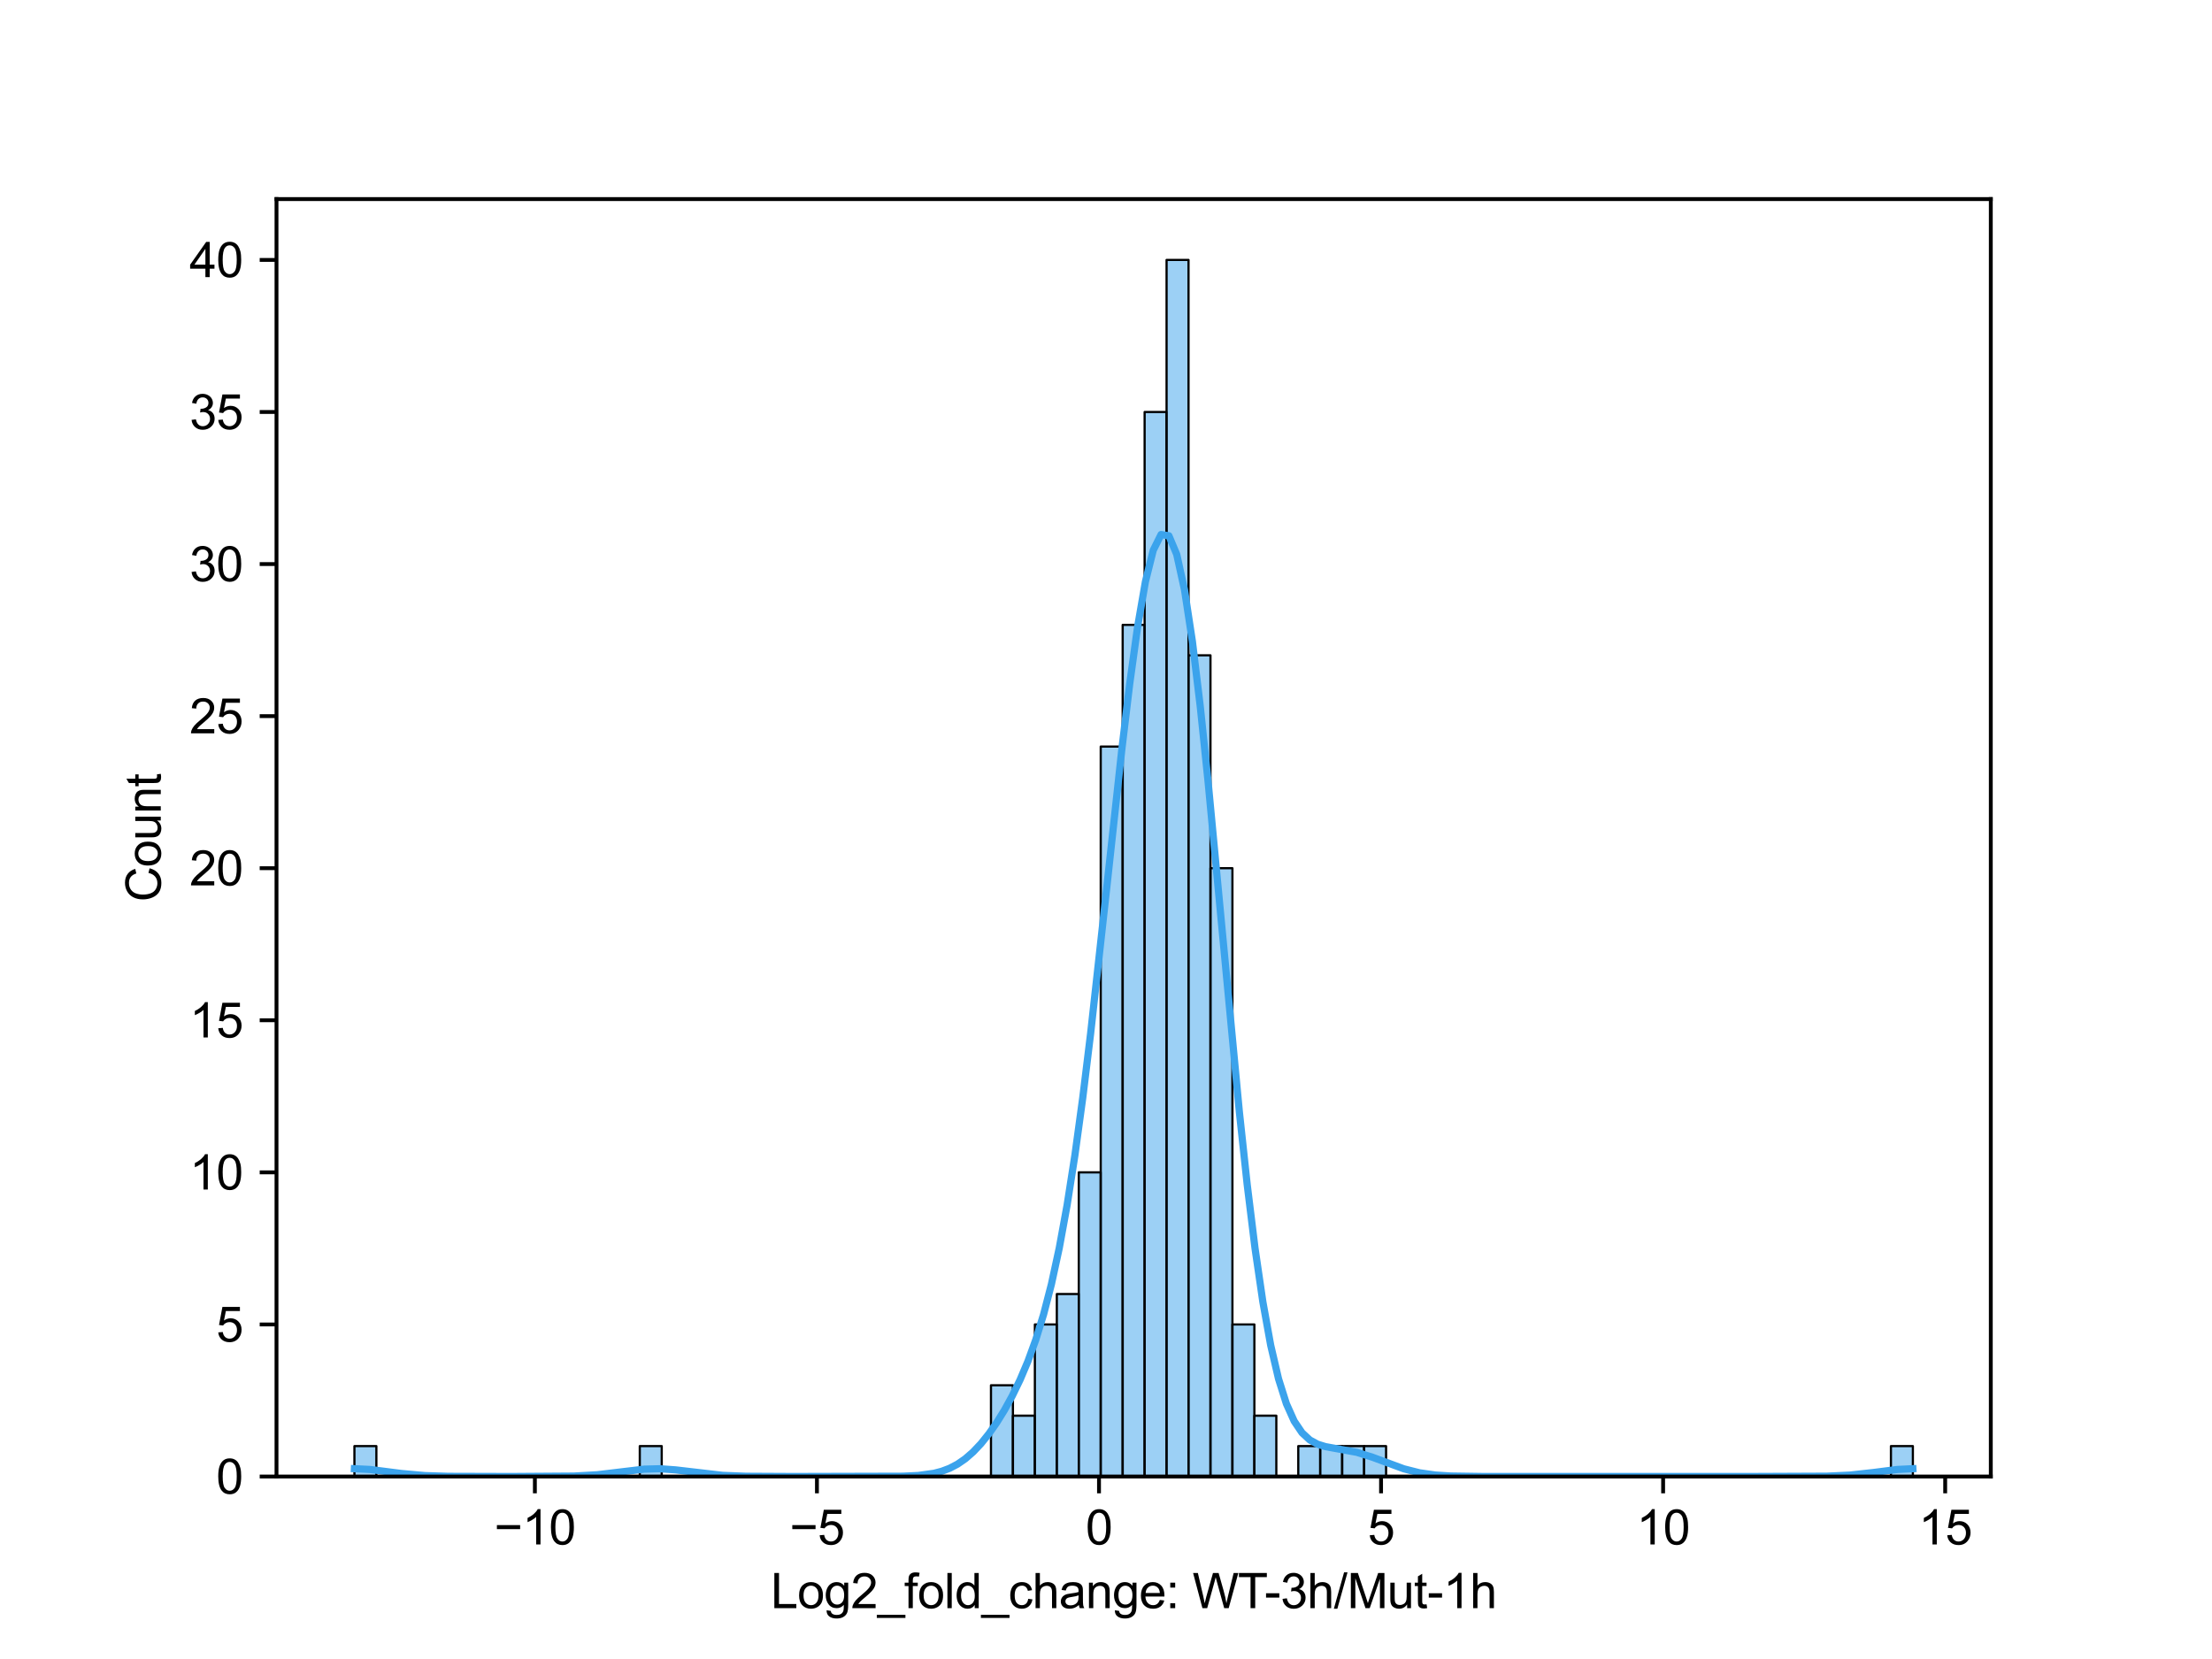 <?xml version="1.0" encoding="utf-8" standalone="no"?>
<!DOCTYPE svg PUBLIC "-//W3C//DTD SVG 1.1//EN"
  "http://www.w3.org/Graphics/SVG/1.1/DTD/svg11.dtd">
<svg xmlns:xlink="http://www.w3.org/1999/xlink" width="460.8pt" height="345.6pt" viewBox="0 0 460.8 345.6" xmlns="http://www.w3.org/2000/svg" version="1.1">
 <defs>
  <style type="text/css">*{stroke-linejoin: round; stroke-linecap: butt}</style>
 </defs>
 <g id="figure_1">
  <g id="patch_1">
   <path d="M 0 345.6 
L 460.8 345.6 
L 460.8 0 
L 0 0 
z
" style="fill: #ffffff"/>
  </g>
  <g id="axes_1">
   <g id="patch_2">
    <path d="M 57.6 307.584 
L 414.72 307.584 
L 414.72 41.472 
L 57.6 41.472 
z
" style="fill: #ffffff"/>
   </g>
   <g id="patch_3">
    <path d="M 73.833 307.584 
L 78.405 307.584 
L 78.405 301.248 
L 73.833 301.248 
z
" clip-path="url(#pbebcf53e59)" style="fill: #3ba3ec; fill-opacity: 0.5; stroke: #000000; stroke-width: 0.457; stroke-linejoin: miter"/>
   </g>
   <g id="patch_4">
    <path d="M 78.405 307.584 
L 82.978 307.584 
L 82.978 307.584 
L 78.405 307.584 
z
" clip-path="url(#pbebcf53e59)" style="fill: #3ba3ec; fill-opacity: 0.5; stroke: #000000; stroke-width: 0.457; stroke-linejoin: miter"/>
   </g>
   <g id="patch_5">
    <path d="M 82.978 307.584 
L 87.551 307.584 
L 87.551 307.584 
L 82.978 307.584 
z
" clip-path="url(#pbebcf53e59)" style="fill: #3ba3ec; fill-opacity: 0.5; stroke: #000000; stroke-width: 0.457; stroke-linejoin: miter"/>
   </g>
   <g id="patch_6">
    <path d="M 87.551 307.584 
L 92.123 307.584 
L 92.123 307.584 
L 87.551 307.584 
z
" clip-path="url(#pbebcf53e59)" style="fill: #3ba3ec; fill-opacity: 0.5; stroke: #000000; stroke-width: 0.457; stroke-linejoin: miter"/>
   </g>
   <g id="patch_7">
    <path d="M 92.123 307.584 
L 96.696 307.584 
L 96.696 307.584 
L 92.123 307.584 
z
" clip-path="url(#pbebcf53e59)" style="fill: #3ba3ec; fill-opacity: 0.5; stroke: #000000; stroke-width: 0.457; stroke-linejoin: miter"/>
   </g>
   <g id="patch_8">
    <path d="M 96.696 307.584 
L 101.268 307.584 
L 101.268 307.584 
L 96.696 307.584 
z
" clip-path="url(#pbebcf53e59)" style="fill: #3ba3ec; fill-opacity: 0.5; stroke: #000000; stroke-width: 0.457; stroke-linejoin: miter"/>
   </g>
   <g id="patch_9">
    <path d="M 101.268 307.584 
L 105.841 307.584 
L 105.841 307.584 
L 101.268 307.584 
z
" clip-path="url(#pbebcf53e59)" style="fill: #3ba3ec; fill-opacity: 0.5; stroke: #000000; stroke-width: 0.457; stroke-linejoin: miter"/>
   </g>
   <g id="patch_10">
    <path d="M 105.841 307.584 
L 110.414 307.584 
L 110.414 307.584 
L 105.841 307.584 
z
" clip-path="url(#pbebcf53e59)" style="fill: #3ba3ec; fill-opacity: 0.5; stroke: #000000; stroke-width: 0.457; stroke-linejoin: miter"/>
   </g>
   <g id="patch_11">
    <path d="M 110.414 307.584 
L 114.986 307.584 
L 114.986 307.584 
L 110.414 307.584 
z
" clip-path="url(#pbebcf53e59)" style="fill: #3ba3ec; fill-opacity: 0.5; stroke: #000000; stroke-width: 0.457; stroke-linejoin: miter"/>
   </g>
   <g id="patch_12">
    <path d="M 114.986 307.584 
L 119.559 307.584 
L 119.559 307.584 
L 114.986 307.584 
z
" clip-path="url(#pbebcf53e59)" style="fill: #3ba3ec; fill-opacity: 0.5; stroke: #000000; stroke-width: 0.457; stroke-linejoin: miter"/>
   </g>
   <g id="patch_13">
    <path d="M 119.559 307.584 
L 124.131 307.584 
L 124.131 307.584 
L 119.559 307.584 
z
" clip-path="url(#pbebcf53e59)" style="fill: #3ba3ec; fill-opacity: 0.5; stroke: #000000; stroke-width: 0.457; stroke-linejoin: miter"/>
   </g>
   <g id="patch_14">
    <path d="M 124.131 307.584 
L 128.704 307.584 
L 128.704 307.584 
L 124.131 307.584 
z
" clip-path="url(#pbebcf53e59)" style="fill: #3ba3ec; fill-opacity: 0.5; stroke: #000000; stroke-width: 0.457; stroke-linejoin: miter"/>
   </g>
   <g id="patch_15">
    <path d="M 128.704 307.584 
L 133.277 307.584 
L 133.277 307.584 
L 128.704 307.584 
z
" clip-path="url(#pbebcf53e59)" style="fill: #3ba3ec; fill-opacity: 0.5; stroke: #000000; stroke-width: 0.457; stroke-linejoin: miter"/>
   </g>
   <g id="patch_16">
    <path d="M 133.277 307.584 
L 137.849 307.584 
L 137.849 301.248 
L 133.277 301.248 
z
" clip-path="url(#pbebcf53e59)" style="fill: #3ba3ec; fill-opacity: 0.5; stroke: #000000; stroke-width: 0.457; stroke-linejoin: miter"/>
   </g>
   <g id="patch_17">
    <path d="M 137.849 307.584 
L 142.422 307.584 
L 142.422 307.584 
L 137.849 307.584 
z
" clip-path="url(#pbebcf53e59)" style="fill: #3ba3ec; fill-opacity: 0.5; stroke: #000000; stroke-width: 0.457; stroke-linejoin: miter"/>
   </g>
   <g id="patch_18">
    <path d="M 142.422 307.584 
L 146.994 307.584 
L 146.994 307.584 
L 142.422 307.584 
z
" clip-path="url(#pbebcf53e59)" style="fill: #3ba3ec; fill-opacity: 0.5; stroke: #000000; stroke-width: 0.457; stroke-linejoin: miter"/>
   </g>
   <g id="patch_19">
    <path d="M 146.994 307.584 
L 151.567 307.584 
L 151.567 307.584 
L 146.994 307.584 
z
" clip-path="url(#pbebcf53e59)" style="fill: #3ba3ec; fill-opacity: 0.5; stroke: #000000; stroke-width: 0.457; stroke-linejoin: miter"/>
   </g>
   <g id="patch_20">
    <path d="M 151.567 307.584 
L 156.14 307.584 
L 156.14 307.584 
L 151.567 307.584 
z
" clip-path="url(#pbebcf53e59)" style="fill: #3ba3ec; fill-opacity: 0.5; stroke: #000000; stroke-width: 0.457; stroke-linejoin: miter"/>
   </g>
   <g id="patch_21">
    <path d="M 156.14 307.584 
L 160.712 307.584 
L 160.712 307.584 
L 156.14 307.584 
z
" clip-path="url(#pbebcf53e59)" style="fill: #3ba3ec; fill-opacity: 0.5; stroke: #000000; stroke-width: 0.457; stroke-linejoin: miter"/>
   </g>
   <g id="patch_22">
    <path d="M 160.712 307.584 
L 165.285 307.584 
L 165.285 307.584 
L 160.712 307.584 
z
" clip-path="url(#pbebcf53e59)" style="fill: #3ba3ec; fill-opacity: 0.5; stroke: #000000; stroke-width: 0.457; stroke-linejoin: miter"/>
   </g>
   <g id="patch_23">
    <path d="M 165.285 307.584 
L 169.857 307.584 
L 169.857 307.584 
L 165.285 307.584 
z
" clip-path="url(#pbebcf53e59)" style="fill: #3ba3ec; fill-opacity: 0.5; stroke: #000000; stroke-width: 0.457; stroke-linejoin: miter"/>
   </g>
   <g id="patch_24">
    <path d="M 169.857 307.584 
L 174.43 307.584 
L 174.43 307.584 
L 169.857 307.584 
z
" clip-path="url(#pbebcf53e59)" style="fill: #3ba3ec; fill-opacity: 0.5; stroke: #000000; stroke-width: 0.457; stroke-linejoin: miter"/>
   </g>
   <g id="patch_25">
    <path d="M 174.43 307.584 
L 179.003 307.584 
L 179.003 307.584 
L 174.43 307.584 
z
" clip-path="url(#pbebcf53e59)" style="fill: #3ba3ec; fill-opacity: 0.5; stroke: #000000; stroke-width: 0.457; stroke-linejoin: miter"/>
   </g>
   <g id="patch_26">
    <path d="M 179.003 307.584 
L 183.575 307.584 
L 183.575 307.584 
L 179.003 307.584 
z
" clip-path="url(#pbebcf53e59)" style="fill: #3ba3ec; fill-opacity: 0.5; stroke: #000000; stroke-width: 0.457; stroke-linejoin: miter"/>
   </g>
   <g id="patch_27">
    <path d="M 183.575 307.584 
L 188.148 307.584 
L 188.148 307.584 
L 183.575 307.584 
z
" clip-path="url(#pbebcf53e59)" style="fill: #3ba3ec; fill-opacity: 0.5; stroke: #000000; stroke-width: 0.457; stroke-linejoin: miter"/>
   </g>
   <g id="patch_28">
    <path d="M 188.148 307.584 
L 192.72 307.584 
L 192.72 307.584 
L 188.148 307.584 
z
" clip-path="url(#pbebcf53e59)" style="fill: #3ba3ec; fill-opacity: 0.5; stroke: #000000; stroke-width: 0.457; stroke-linejoin: miter"/>
   </g>
   <g id="patch_29">
    <path d="M 192.72 307.584 
L 197.293 307.584 
L 197.293 307.584 
L 192.72 307.584 
z
" clip-path="url(#pbebcf53e59)" style="fill: #3ba3ec; fill-opacity: 0.5; stroke: #000000; stroke-width: 0.457; stroke-linejoin: miter"/>
   </g>
   <g id="patch_30">
    <path d="M 197.293 307.584 
L 201.866 307.584 
L 201.866 307.584 
L 197.293 307.584 
z
" clip-path="url(#pbebcf53e59)" style="fill: #3ba3ec; fill-opacity: 0.5; stroke: #000000; stroke-width: 0.457; stroke-linejoin: miter"/>
   </g>
   <g id="patch_31">
    <path d="M 201.866 307.584 
L 206.438 307.584 
L 206.438 307.584 
L 201.866 307.584 
z
" clip-path="url(#pbebcf53e59)" style="fill: #3ba3ec; fill-opacity: 0.5; stroke: #000000; stroke-width: 0.457; stroke-linejoin: miter"/>
   </g>
   <g id="patch_32">
    <path d="M 206.438 307.584 
L 211.011 307.584 
L 211.011 288.576 
L 206.438 288.576 
z
" clip-path="url(#pbebcf53e59)" style="fill: #3ba3ec; fill-opacity: 0.5; stroke: #000000; stroke-width: 0.457; stroke-linejoin: miter"/>
   </g>
   <g id="patch_33">
    <path d="M 211.011 307.584 
L 215.583 307.584 
L 215.583 294.912 
L 211.011 294.912 
z
" clip-path="url(#pbebcf53e59)" style="fill: #3ba3ec; fill-opacity: 0.5; stroke: #000000; stroke-width: 0.457; stroke-linejoin: miter"/>
   </g>
   <g id="patch_34">
    <path d="M 215.583 307.584 
L 220.156 307.584 
L 220.156 275.904 
L 215.583 275.904 
z
" clip-path="url(#pbebcf53e59)" style="fill: #3ba3ec; fill-opacity: 0.5; stroke: #000000; stroke-width: 0.457; stroke-linejoin: miter"/>
   </g>
   <g id="patch_35">
    <path d="M 220.156 307.584 
L 224.729 307.584 
L 224.729 269.568 
L 220.156 269.568 
z
" clip-path="url(#pbebcf53e59)" style="fill: #3ba3ec; fill-opacity: 0.5; stroke: #000000; stroke-width: 0.457; stroke-linejoin: miter"/>
   </g>
   <g id="patch_36">
    <path d="M 224.729 307.584 
L 229.301 307.584 
L 229.301 244.224 
L 224.729 244.224 
z
" clip-path="url(#pbebcf53e59)" style="fill: #3ba3ec; fill-opacity: 0.5; stroke: #000000; stroke-width: 0.457; stroke-linejoin: miter"/>
   </g>
   <g id="patch_37">
    <path d="M 229.301 307.584 
L 233.874 307.584 
L 233.874 155.52 
L 229.301 155.52 
z
" clip-path="url(#pbebcf53e59)" style="fill: #3ba3ec; fill-opacity: 0.5; stroke: #000000; stroke-width: 0.457; stroke-linejoin: miter"/>
   </g>
   <g id="patch_38">
    <path d="M 233.874 307.584 
L 238.446 307.584 
L 238.446 130.176 
L 233.874 130.176 
z
" clip-path="url(#pbebcf53e59)" style="fill: #3ba3ec; fill-opacity: 0.5; stroke: #000000; stroke-width: 0.457; stroke-linejoin: miter"/>
   </g>
   <g id="patch_39">
    <path d="M 238.446 307.584 
L 243.019 307.584 
L 243.019 85.824 
L 238.446 85.824 
z
" clip-path="url(#pbebcf53e59)" style="fill: #3ba3ec; fill-opacity: 0.5; stroke: #000000; stroke-width: 0.457; stroke-linejoin: miter"/>
   </g>
   <g id="patch_40">
    <path d="M 243.019 307.584 
L 247.591 307.584 
L 247.591 54.144 
L 243.019 54.144 
z
" clip-path="url(#pbebcf53e59)" style="fill: #3ba3ec; fill-opacity: 0.5; stroke: #000000; stroke-width: 0.457; stroke-linejoin: miter"/>
   </g>
   <g id="patch_41">
    <path d="M 247.591 307.584 
L 252.164 307.584 
L 252.164 136.512 
L 247.591 136.512 
z
" clip-path="url(#pbebcf53e59)" style="fill: #3ba3ec; fill-opacity: 0.5; stroke: #000000; stroke-width: 0.457; stroke-linejoin: miter"/>
   </g>
   <g id="patch_42">
    <path d="M 252.164 307.584 
L 256.737 307.584 
L 256.737 180.864 
L 252.164 180.864 
z
" clip-path="url(#pbebcf53e59)" style="fill: #3ba3ec; fill-opacity: 0.5; stroke: #000000; stroke-width: 0.457; stroke-linejoin: miter"/>
   </g>
   <g id="patch_43">
    <path d="M 256.737 307.584 
L 261.309 307.584 
L 261.309 275.904 
L 256.737 275.904 
z
" clip-path="url(#pbebcf53e59)" style="fill: #3ba3ec; fill-opacity: 0.5; stroke: #000000; stroke-width: 0.457; stroke-linejoin: miter"/>
   </g>
   <g id="patch_44">
    <path d="M 261.309 307.584 
L 265.882 307.584 
L 265.882 294.912 
L 261.309 294.912 
z
" clip-path="url(#pbebcf53e59)" style="fill: #3ba3ec; fill-opacity: 0.5; stroke: #000000; stroke-width: 0.457; stroke-linejoin: miter"/>
   </g>
   <g id="patch_45">
    <path d="M 265.882 307.584 
L 270.454 307.584 
L 270.454 307.584 
L 265.882 307.584 
z
" clip-path="url(#pbebcf53e59)" style="fill: #3ba3ec; fill-opacity: 0.5; stroke: #000000; stroke-width: 0.457; stroke-linejoin: miter"/>
   </g>
   <g id="patch_46">
    <path d="M 270.454 307.584 
L 275.027 307.584 
L 275.027 301.248 
L 270.454 301.248 
z
" clip-path="url(#pbebcf53e59)" style="fill: #3ba3ec; fill-opacity: 0.5; stroke: #000000; stroke-width: 0.457; stroke-linejoin: miter"/>
   </g>
   <g id="patch_47">
    <path d="M 275.027 307.584 
L 279.6 307.584 
L 279.6 301.248 
L 275.027 301.248 
z
" clip-path="url(#pbebcf53e59)" style="fill: #3ba3ec; fill-opacity: 0.5; stroke: #000000; stroke-width: 0.457; stroke-linejoin: miter"/>
   </g>
   <g id="patch_48">
    <path d="M 279.6 307.584 
L 284.172 307.584 
L 284.172 301.248 
L 279.6 301.248 
z
" clip-path="url(#pbebcf53e59)" style="fill: #3ba3ec; fill-opacity: 0.5; stroke: #000000; stroke-width: 0.457; stroke-linejoin: miter"/>
   </g>
   <g id="patch_49">
    <path d="M 284.172 307.584 
L 288.745 307.584 
L 288.745 301.248 
L 284.172 301.248 
z
" clip-path="url(#pbebcf53e59)" style="fill: #3ba3ec; fill-opacity: 0.5; stroke: #000000; stroke-width: 0.457; stroke-linejoin: miter"/>
   </g>
   <g id="patch_50">
    <path d="M 288.745 307.584 
L 293.317 307.584 
L 293.317 307.584 
L 288.745 307.584 
z
" clip-path="url(#pbebcf53e59)" style="fill: #3ba3ec; fill-opacity: 0.5; stroke: #000000; stroke-width: 0.457; stroke-linejoin: miter"/>
   </g>
   <g id="patch_51">
    <path d="M 293.317 307.584 
L 297.89 307.584 
L 297.89 307.584 
L 293.317 307.584 
z
" clip-path="url(#pbebcf53e59)" style="fill: #3ba3ec; fill-opacity: 0.5; stroke: #000000; stroke-width: 0.457; stroke-linejoin: miter"/>
   </g>
   <g id="patch_52">
    <path d="M 297.89 307.584 
L 302.463 307.584 
L 302.463 307.584 
L 297.89 307.584 
z
" clip-path="url(#pbebcf53e59)" style="fill: #3ba3ec; fill-opacity: 0.5; stroke: #000000; stroke-width: 0.457; stroke-linejoin: miter"/>
   </g>
   <g id="patch_53">
    <path d="M 302.463 307.584 
L 307.035 307.584 
L 307.035 307.584 
L 302.463 307.584 
z
" clip-path="url(#pbebcf53e59)" style="fill: #3ba3ec; fill-opacity: 0.5; stroke: #000000; stroke-width: 0.457; stroke-linejoin: miter"/>
   </g>
   <g id="patch_54">
    <path d="M 307.035 307.584 
L 311.608 307.584 
L 311.608 307.584 
L 307.035 307.584 
z
" clip-path="url(#pbebcf53e59)" style="fill: #3ba3ec; fill-opacity: 0.5; stroke: #000000; stroke-width: 0.457; stroke-linejoin: miter"/>
   </g>
   <g id="patch_55">
    <path d="M 311.608 307.584 
L 316.18 307.584 
L 316.18 307.584 
L 311.608 307.584 
z
" clip-path="url(#pbebcf53e59)" style="fill: #3ba3ec; fill-opacity: 0.5; stroke: #000000; stroke-width: 0.457; stroke-linejoin: miter"/>
   </g>
   <g id="patch_56">
    <path d="M 316.18 307.584 
L 320.753 307.584 
L 320.753 307.584 
L 316.18 307.584 
z
" clip-path="url(#pbebcf53e59)" style="fill: #3ba3ec; fill-opacity: 0.5; stroke: #000000; stroke-width: 0.457; stroke-linejoin: miter"/>
   </g>
   <g id="patch_57">
    <path d="M 320.753 307.584 
L 325.326 307.584 
L 325.326 307.584 
L 320.753 307.584 
z
" clip-path="url(#pbebcf53e59)" style="fill: #3ba3ec; fill-opacity: 0.5; stroke: #000000; stroke-width: 0.457; stroke-linejoin: miter"/>
   </g>
   <g id="patch_58">
    <path d="M 325.326 307.584 
L 329.898 307.584 
L 329.898 307.584 
L 325.326 307.584 
z
" clip-path="url(#pbebcf53e59)" style="fill: #3ba3ec; fill-opacity: 0.5; stroke: #000000; stroke-width: 0.457; stroke-linejoin: miter"/>
   </g>
   <g id="patch_59">
    <path d="M 329.898 307.584 
L 334.471 307.584 
L 334.471 307.584 
L 329.898 307.584 
z
" clip-path="url(#pbebcf53e59)" style="fill: #3ba3ec; fill-opacity: 0.5; stroke: #000000; stroke-width: 0.457; stroke-linejoin: miter"/>
   </g>
   <g id="patch_60">
    <path d="M 334.471 307.584 
L 339.043 307.584 
L 339.043 307.584 
L 334.471 307.584 
z
" clip-path="url(#pbebcf53e59)" style="fill: #3ba3ec; fill-opacity: 0.5; stroke: #000000; stroke-width: 0.457; stroke-linejoin: miter"/>
   </g>
   <g id="patch_61">
    <path d="M 339.043 307.584 
L 343.616 307.584 
L 343.616 307.584 
L 339.043 307.584 
z
" clip-path="url(#pbebcf53e59)" style="fill: #3ba3ec; fill-opacity: 0.5; stroke: #000000; stroke-width: 0.457; stroke-linejoin: miter"/>
   </g>
   <g id="patch_62">
    <path d="M 343.616 307.584 
L 348.189 307.584 
L 348.189 307.584 
L 343.616 307.584 
z
" clip-path="url(#pbebcf53e59)" style="fill: #3ba3ec; fill-opacity: 0.5; stroke: #000000; stroke-width: 0.457; stroke-linejoin: miter"/>
   </g>
   <g id="patch_63">
    <path d="M 348.189 307.584 
L 352.761 307.584 
L 352.761 307.584 
L 348.189 307.584 
z
" clip-path="url(#pbebcf53e59)" style="fill: #3ba3ec; fill-opacity: 0.5; stroke: #000000; stroke-width: 0.457; stroke-linejoin: miter"/>
   </g>
   <g id="patch_64">
    <path d="M 352.761 307.584 
L 357.334 307.584 
L 357.334 307.584 
L 352.761 307.584 
z
" clip-path="url(#pbebcf53e59)" style="fill: #3ba3ec; fill-opacity: 0.5; stroke: #000000; stroke-width: 0.457; stroke-linejoin: miter"/>
   </g>
   <g id="patch_65">
    <path d="M 357.334 307.584 
L 361.906 307.584 
L 361.906 307.584 
L 357.334 307.584 
z
" clip-path="url(#pbebcf53e59)" style="fill: #3ba3ec; fill-opacity: 0.5; stroke: #000000; stroke-width: 0.457; stroke-linejoin: miter"/>
   </g>
   <g id="patch_66">
    <path d="M 361.906 307.584 
L 366.479 307.584 
L 366.479 307.584 
L 361.906 307.584 
z
" clip-path="url(#pbebcf53e59)" style="fill: #3ba3ec; fill-opacity: 0.5; stroke: #000000; stroke-width: 0.457; stroke-linejoin: miter"/>
   </g>
   <g id="patch_67">
    <path d="M 366.479 307.584 
L 371.052 307.584 
L 371.052 307.584 
L 366.479 307.584 
z
" clip-path="url(#pbebcf53e59)" style="fill: #3ba3ec; fill-opacity: 0.5; stroke: #000000; stroke-width: 0.457; stroke-linejoin: miter"/>
   </g>
   <g id="patch_68">
    <path d="M 371.052 307.584 
L 375.624 307.584 
L 375.624 307.584 
L 371.052 307.584 
z
" clip-path="url(#pbebcf53e59)" style="fill: #3ba3ec; fill-opacity: 0.5; stroke: #000000; stroke-width: 0.457; stroke-linejoin: miter"/>
   </g>
   <g id="patch_69">
    <path d="M 375.624 307.584 
L 380.197 307.584 
L 380.197 307.584 
L 375.624 307.584 
z
" clip-path="url(#pbebcf53e59)" style="fill: #3ba3ec; fill-opacity: 0.5; stroke: #000000; stroke-width: 0.457; stroke-linejoin: miter"/>
   </g>
   <g id="patch_70">
    <path d="M 380.197 307.584 
L 384.769 307.584 
L 384.769 307.584 
L 380.197 307.584 
z
" clip-path="url(#pbebcf53e59)" style="fill: #3ba3ec; fill-opacity: 0.5; stroke: #000000; stroke-width: 0.457; stroke-linejoin: miter"/>
   </g>
   <g id="patch_71">
    <path d="M 384.769 307.584 
L 389.342 307.584 
L 389.342 307.584 
L 384.769 307.584 
z
" clip-path="url(#pbebcf53e59)" style="fill: #3ba3ec; fill-opacity: 0.5; stroke: #000000; stroke-width: 0.457; stroke-linejoin: miter"/>
   </g>
   <g id="patch_72">
    <path d="M 389.342 307.584 
L 393.915 307.584 
L 393.915 307.584 
L 389.342 307.584 
z
" clip-path="url(#pbebcf53e59)" style="fill: #3ba3ec; fill-opacity: 0.5; stroke: #000000; stroke-width: 0.457; stroke-linejoin: miter"/>
   </g>
   <g id="patch_73">
    <path d="M 393.915 307.584 
L 398.487 307.584 
L 398.487 301.248 
L 393.915 301.248 
z
" clip-path="url(#pbebcf53e59)" style="fill: #3ba3ec; fill-opacity: 0.5; stroke: #000000; stroke-width: 0.457; stroke-linejoin: miter"/>
   </g>
   <g id="matplotlib.axis_1">
    <g id="xtick_1">
     <g id="line2d_1">
      <defs>
       <path id="m6eebdc7505" d="M 0 0 
L 0 3.5 
" style="stroke: #000000; stroke-width: 0.8"/>
      </defs>
      <g>
       <use xlink:href="#m6eebdc7505" x="111.425" y="307.584" style="stroke: #000000; stroke-width: 0.8"/>
      </g>
     </g>
     <g id="text_1">
      <!-- −10 -->
      <g transform="translate(102.943 321.742) scale(0.1 -0.1)">
       <defs>
        <path id="ArialMT-2212" d="M 3381 1997 
L 356 1997 
L 356 2522 
L 3381 2522 
L 3381 1997 
z
" transform="scale(0.016)"/>
        <path id="ArialMT-31" d="M 2384 0 
L 1822 0 
L 1822 3584 
Q 1619 3391 1289 3197 
Q 959 3003 697 2906 
L 697 3450 
Q 1169 3672 1522 3987 
Q 1875 4303 2022 4600 
L 2384 4600 
L 2384 0 
z
" transform="scale(0.016)"/>
        <path id="ArialMT-30" d="M 266 2259 
Q 266 3072 433 3567 
Q 600 4063 929 4331 
Q 1259 4600 1759 4600 
Q 2128 4600 2406 4451 
Q 2684 4303 2865 4023 
Q 3047 3744 3150 3342 
Q 3253 2941 3253 2259 
Q 3253 1453 3087 958 
Q 2922 463 2592 192 
Q 2263 -78 1759 -78 
Q 1097 -78 719 397 
Q 266 969 266 2259 
z
M 844 2259 
Q 844 1131 1108 757 
Q 1372 384 1759 384 
Q 2147 384 2411 759 
Q 2675 1134 2675 2259 
Q 2675 3391 2411 3762 
Q 2147 4134 1753 4134 
Q 1366 4134 1134 3806 
Q 844 3388 844 2259 
z
" transform="scale(0.016)"/>
       </defs>
       <use xlink:href="#ArialMT-2212"/>
       <use xlink:href="#ArialMT-31" x="58.398"/>
       <use xlink:href="#ArialMT-30" x="114.014"/>
      </g>
     </g>
    </g>
    <g id="xtick_2">
     <g id="line2d_2">
      <g>
       <use xlink:href="#m6eebdc7505" x="170.183" y="307.584" style="stroke: #000000; stroke-width: 0.8"/>
      </g>
     </g>
     <g id="text_2">
      <!-- −5 -->
      <g transform="translate(164.482 321.742) scale(0.1 -0.1)">
       <defs>
        <path id="ArialMT-35" d="M 266 1200 
L 856 1250 
Q 922 819 1161 601 
Q 1400 384 1738 384 
Q 2144 384 2425 690 
Q 2706 997 2706 1503 
Q 2706 1984 2436 2262 
Q 2166 2541 1728 2541 
Q 1456 2541 1237 2417 
Q 1019 2294 894 2097 
L 366 2166 
L 809 4519 
L 3088 4519 
L 3088 3981 
L 1259 3981 
L 1013 2750 
Q 1425 3038 1878 3038 
Q 2478 3038 2890 2622 
Q 3303 2206 3303 1553 
Q 3303 931 2941 478 
Q 2500 -78 1738 -78 
Q 1113 -78 717 272 
Q 322 622 266 1200 
z
" transform="scale(0.016)"/>
       </defs>
       <use xlink:href="#ArialMT-2212"/>
       <use xlink:href="#ArialMT-35" x="58.398"/>
      </g>
     </g>
    </g>
    <g id="xtick_3">
     <g id="line2d_3">
      <g>
       <use xlink:href="#m6eebdc7505" x="228.942" y="307.584" style="stroke: #000000; stroke-width: 0.8"/>
      </g>
     </g>
     <g id="text_3">
      <!-- 0 -->
      <g transform="translate(226.161 321.742) scale(0.1 -0.1)">
       <use xlink:href="#ArialMT-30"/>
      </g>
     </g>
    </g>
    <g id="xtick_4">
     <g id="line2d_4">
      <g>
       <use xlink:href="#m6eebdc7505" x="287.7" y="307.584" style="stroke: #000000; stroke-width: 0.8"/>
      </g>
     </g>
     <g id="text_4">
      <!-- 5 -->
      <g transform="translate(284.919 321.742) scale(0.1 -0.1)">
       <use xlink:href="#ArialMT-35"/>
      </g>
     </g>
    </g>
    <g id="xtick_5">
     <g id="line2d_5">
      <g>
       <use xlink:href="#m6eebdc7505" x="346.458" y="307.584" style="stroke: #000000; stroke-width: 0.8"/>
      </g>
     </g>
     <g id="text_5">
      <!-- 10 -->
      <g transform="translate(340.897 321.742) scale(0.1 -0.1)">
       <use xlink:href="#ArialMT-31"/>
       <use xlink:href="#ArialMT-30" x="55.615"/>
      </g>
     </g>
    </g>
    <g id="xtick_6">
     <g id="line2d_6">
      <g>
       <use xlink:href="#m6eebdc7505" x="405.217" y="307.584" style="stroke: #000000; stroke-width: 0.8"/>
      </g>
     </g>
     <g id="text_6">
      <!-- 15 -->
      <g transform="translate(399.656 321.742) scale(0.1 -0.1)">
       <use xlink:href="#ArialMT-31"/>
       <use xlink:href="#ArialMT-35" x="55.615"/>
      </g>
     </g>
    </g>
    <g id="text_7">
     <!-- Log2_fold_change: WT-3h/Mut-1h -->
     <g transform="translate(160.562 335.009) scale(0.1 -0.1)">
      <defs>
       <path id="ArialMT-4c" d="M 469 0 
L 469 4581 
L 1075 4581 
L 1075 541 
L 3331 541 
L 3331 0 
L 469 0 
z
" transform="scale(0.016)"/>
       <path id="ArialMT-6f" d="M 213 1659 
Q 213 2581 725 3025 
Q 1153 3394 1769 3394 
Q 2453 3394 2887 2945 
Q 3322 2497 3322 1706 
Q 3322 1066 3130 698 
Q 2938 331 2570 128 
Q 2203 -75 1769 -75 
Q 1072 -75 642 372 
Q 213 819 213 1659 
z
M 791 1659 
Q 791 1022 1069 705 
Q 1347 388 1769 388 
Q 2188 388 2466 706 
Q 2744 1025 2744 1678 
Q 2744 2294 2464 2611 
Q 2184 2928 1769 2928 
Q 1347 2928 1069 2612 
Q 791 2297 791 1659 
z
" transform="scale(0.016)"/>
       <path id="ArialMT-67" d="M 319 -275 
L 866 -356 
Q 900 -609 1056 -725 
Q 1266 -881 1628 -881 
Q 2019 -881 2231 -725 
Q 2444 -569 2519 -288 
Q 2563 -116 2559 434 
Q 2191 0 1641 0 
Q 956 0 581 494 
Q 206 988 206 1678 
Q 206 2153 378 2554 
Q 550 2956 876 3175 
Q 1203 3394 1644 3394 
Q 2231 3394 2613 2919 
L 2613 3319 
L 3131 3319 
L 3131 450 
Q 3131 -325 2973 -648 
Q 2816 -972 2473 -1159 
Q 2131 -1347 1631 -1347 
Q 1038 -1347 672 -1080 
Q 306 -813 319 -275 
z
M 784 1719 
Q 784 1066 1043 766 
Q 1303 466 1694 466 
Q 2081 466 2343 764 
Q 2606 1063 2606 1700 
Q 2606 2309 2336 2618 
Q 2066 2928 1684 2928 
Q 1309 2928 1046 2623 
Q 784 2319 784 1719 
z
" transform="scale(0.016)"/>
       <path id="ArialMT-32" d="M 3222 541 
L 3222 0 
L 194 0 
Q 188 203 259 391 
Q 375 700 629 1000 
Q 884 1300 1366 1694 
Q 2113 2306 2375 2664 
Q 2638 3022 2638 3341 
Q 2638 3675 2398 3904 
Q 2159 4134 1775 4134 
Q 1369 4134 1125 3890 
Q 881 3647 878 3216 
L 300 3275 
Q 359 3922 746 4261 
Q 1134 4600 1788 4600 
Q 2447 4600 2831 4234 
Q 3216 3869 3216 3328 
Q 3216 3053 3103 2787 
Q 2991 2522 2730 2228 
Q 2469 1934 1863 1422 
Q 1356 997 1212 845 
Q 1069 694 975 541 
L 3222 541 
z
" transform="scale(0.016)"/>
       <path id="ArialMT-5f" d="M -97 -1272 
L -97 -866 
L 3631 -866 
L 3631 -1272 
L -97 -1272 
z
" transform="scale(0.016)"/>
       <path id="ArialMT-66" d="M 556 0 
L 556 2881 
L 59 2881 
L 59 3319 
L 556 3319 
L 556 3672 
Q 556 4006 616 4169 
Q 697 4388 901 4523 
Q 1106 4659 1475 4659 
Q 1713 4659 2000 4603 
L 1916 4113 
Q 1741 4144 1584 4144 
Q 1328 4144 1222 4034 
Q 1116 3925 1116 3625 
L 1116 3319 
L 1763 3319 
L 1763 2881 
L 1116 2881 
L 1116 0 
L 556 0 
z
" transform="scale(0.016)"/>
       <path id="ArialMT-6c" d="M 409 0 
L 409 4581 
L 972 4581 
L 972 0 
L 409 0 
z
" transform="scale(0.016)"/>
       <path id="ArialMT-64" d="M 2575 0 
L 2575 419 
Q 2259 -75 1647 -75 
Q 1250 -75 917 144 
Q 584 363 401 755 
Q 219 1147 219 1656 
Q 219 2153 384 2558 
Q 550 2963 881 3178 
Q 1213 3394 1622 3394 
Q 1922 3394 2156 3267 
Q 2391 3141 2538 2938 
L 2538 4581 
L 3097 4581 
L 3097 0 
L 2575 0 
z
M 797 1656 
Q 797 1019 1065 703 
Q 1334 388 1700 388 
Q 2069 388 2326 689 
Q 2584 991 2584 1609 
Q 2584 2291 2321 2609 
Q 2059 2928 1675 2928 
Q 1300 2928 1048 2622 
Q 797 2316 797 1656 
z
" transform="scale(0.016)"/>
       <path id="ArialMT-63" d="M 2588 1216 
L 3141 1144 
Q 3050 572 2676 248 
Q 2303 -75 1759 -75 
Q 1078 -75 664 370 
Q 250 816 250 1647 
Q 250 2184 428 2587 
Q 606 2991 970 3192 
Q 1334 3394 1763 3394 
Q 2303 3394 2647 3120 
Q 2991 2847 3088 2344 
L 2541 2259 
Q 2463 2594 2264 2762 
Q 2066 2931 1784 2931 
Q 1359 2931 1093 2626 
Q 828 2322 828 1663 
Q 828 994 1084 691 
Q 1341 388 1753 388 
Q 2084 388 2306 591 
Q 2528 794 2588 1216 
z
" transform="scale(0.016)"/>
       <path id="ArialMT-68" d="M 422 0 
L 422 4581 
L 984 4581 
L 984 2938 
Q 1378 3394 1978 3394 
Q 2347 3394 2619 3248 
Q 2891 3103 3008 2847 
Q 3125 2591 3125 2103 
L 3125 0 
L 2563 0 
L 2563 2103 
Q 2563 2525 2380 2717 
Q 2197 2909 1863 2909 
Q 1613 2909 1392 2779 
Q 1172 2650 1078 2428 
Q 984 2206 984 1816 
L 984 0 
L 422 0 
z
" transform="scale(0.016)"/>
       <path id="ArialMT-61" d="M 2588 409 
Q 2275 144 1986 34 
Q 1697 -75 1366 -75 
Q 819 -75 525 192 
Q 231 459 231 875 
Q 231 1119 342 1320 
Q 453 1522 633 1644 
Q 813 1766 1038 1828 
Q 1203 1872 1538 1913 
Q 2219 1994 2541 2106 
Q 2544 2222 2544 2253 
Q 2544 2597 2384 2738 
Q 2169 2928 1744 2928 
Q 1347 2928 1158 2789 
Q 969 2650 878 2297 
L 328 2372 
Q 403 2725 575 2942 
Q 747 3159 1072 3276 
Q 1397 3394 1825 3394 
Q 2250 3394 2515 3294 
Q 2781 3194 2906 3042 
Q 3031 2891 3081 2659 
Q 3109 2516 3109 2141 
L 3109 1391 
Q 3109 606 3145 398 
Q 3181 191 3288 0 
L 2700 0 
Q 2613 175 2588 409 
z
M 2541 1666 
Q 2234 1541 1622 1453 
Q 1275 1403 1131 1340 
Q 988 1278 909 1158 
Q 831 1038 831 891 
Q 831 666 1001 516 
Q 1172 366 1500 366 
Q 1825 366 2078 508 
Q 2331 650 2450 897 
Q 2541 1088 2541 1459 
L 2541 1666 
z
" transform="scale(0.016)"/>
       <path id="ArialMT-6e" d="M 422 0 
L 422 3319 
L 928 3319 
L 928 2847 
Q 1294 3394 1984 3394 
Q 2284 3394 2536 3286 
Q 2788 3178 2913 3003 
Q 3038 2828 3088 2588 
Q 3119 2431 3119 2041 
L 3119 0 
L 2556 0 
L 2556 2019 
Q 2556 2363 2490 2533 
Q 2425 2703 2258 2804 
Q 2091 2906 1866 2906 
Q 1506 2906 1245 2678 
Q 984 2450 984 1813 
L 984 0 
L 422 0 
z
" transform="scale(0.016)"/>
       <path id="ArialMT-65" d="M 2694 1069 
L 3275 997 
Q 3138 488 2766 206 
Q 2394 -75 1816 -75 
Q 1088 -75 661 373 
Q 234 822 234 1631 
Q 234 2469 665 2931 
Q 1097 3394 1784 3394 
Q 2450 3394 2872 2941 
Q 3294 2488 3294 1666 
Q 3294 1616 3291 1516 
L 816 1516 
Q 847 969 1125 678 
Q 1403 388 1819 388 
Q 2128 388 2347 550 
Q 2566 713 2694 1069 
z
M 847 1978 
L 2700 1978 
Q 2663 2397 2488 2606 
Q 2219 2931 1791 2931 
Q 1403 2931 1139 2672 
Q 875 2413 847 1978 
z
" transform="scale(0.016)"/>
       <path id="ArialMT-3a" d="M 578 2678 
L 578 3319 
L 1219 3319 
L 1219 2678 
L 578 2678 
z
M 578 0 
L 578 641 
L 1219 641 
L 1219 0 
L 578 0 
z
" transform="scale(0.016)"/>
       <path id="ArialMT-20" transform="scale(0.016)"/>
       <path id="ArialMT-57" d="M 1294 0 
L 78 4581 
L 700 4581 
L 1397 1578 
Q 1509 1106 1591 641 
Q 1766 1375 1797 1488 
L 2669 4581 
L 3400 4581 
L 4056 2263 
Q 4303 1400 4413 641 
Q 4500 1075 4641 1638 
L 5359 4581 
L 5969 4581 
L 4713 0 
L 4128 0 
L 3163 3491 
Q 3041 3928 3019 4028 
Q 2947 3713 2884 3491 
L 1913 0 
L 1294 0 
z
" transform="scale(0.016)"/>
       <path id="ArialMT-54" d="M 1659 0 
L 1659 4041 
L 150 4041 
L 150 4581 
L 3781 4581 
L 3781 4041 
L 2266 4041 
L 2266 0 
L 1659 0 
z
" transform="scale(0.016)"/>
       <path id="ArialMT-2d" d="M 203 1375 
L 203 1941 
L 1931 1941 
L 1931 1375 
L 203 1375 
z
" transform="scale(0.016)"/>
       <path id="ArialMT-33" d="M 269 1209 
L 831 1284 
Q 928 806 1161 595 
Q 1394 384 1728 384 
Q 2125 384 2398 659 
Q 2672 934 2672 1341 
Q 2672 1728 2419 1979 
Q 2166 2231 1775 2231 
Q 1616 2231 1378 2169 
L 1441 2663 
Q 1497 2656 1531 2656 
Q 1891 2656 2178 2843 
Q 2466 3031 2466 3422 
Q 2466 3731 2256 3934 
Q 2047 4138 1716 4138 
Q 1388 4138 1169 3931 
Q 950 3725 888 3313 
L 325 3413 
Q 428 3978 793 4289 
Q 1159 4600 1703 4600 
Q 2078 4600 2393 4439 
Q 2709 4278 2876 4000 
Q 3044 3722 3044 3409 
Q 3044 3113 2884 2869 
Q 2725 2625 2413 2481 
Q 2819 2388 3044 2092 
Q 3269 1797 3269 1353 
Q 3269 753 2831 336 
Q 2394 -81 1725 -81 
Q 1122 -81 723 278 
Q 325 638 269 1209 
z
" transform="scale(0.016)"/>
       <path id="ArialMT-2f" d="M 0 -78 
L 1328 4659 
L 1778 4659 
L 453 -78 
L 0 -78 
z
" transform="scale(0.016)"/>
       <path id="ArialMT-4d" d="M 475 0 
L 475 4581 
L 1388 4581 
L 2472 1338 
Q 2622 884 2691 659 
Q 2769 909 2934 1394 
L 4031 4581 
L 4847 4581 
L 4847 0 
L 4263 0 
L 4263 3834 
L 2931 0 
L 2384 0 
L 1059 3900 
L 1059 0 
L 475 0 
z
" transform="scale(0.016)"/>
       <path id="ArialMT-75" d="M 2597 0 
L 2597 488 
Q 2209 -75 1544 -75 
Q 1250 -75 995 37 
Q 741 150 617 320 
Q 494 491 444 738 
Q 409 903 409 1263 
L 409 3319 
L 972 3319 
L 972 1478 
Q 972 1038 1006 884 
Q 1059 663 1231 536 
Q 1403 409 1656 409 
Q 1909 409 2131 539 
Q 2353 669 2445 892 
Q 2538 1116 2538 1541 
L 2538 3319 
L 3100 3319 
L 3100 0 
L 2597 0 
z
" transform="scale(0.016)"/>
       <path id="ArialMT-74" d="M 1650 503 
L 1731 6 
Q 1494 -44 1306 -44 
Q 1000 -44 831 53 
Q 663 150 594 308 
Q 525 466 525 972 
L 525 2881 
L 113 2881 
L 113 3319 
L 525 3319 
L 525 4141 
L 1084 4478 
L 1084 3319 
L 1650 3319 
L 1650 2881 
L 1084 2881 
L 1084 941 
Q 1084 700 1114 631 
Q 1144 563 1211 522 
Q 1278 481 1403 481 
Q 1497 481 1650 503 
z
" transform="scale(0.016)"/>
      </defs>
      <use xlink:href="#ArialMT-4c"/>
      <use xlink:href="#ArialMT-6f" x="55.615"/>
      <use xlink:href="#ArialMT-67" x="111.23"/>
      <use xlink:href="#ArialMT-32" x="166.846"/>
      <use xlink:href="#ArialMT-5f" x="222.461"/>
      <use xlink:href="#ArialMT-66" x="278.076"/>
      <use xlink:href="#ArialMT-6f" x="305.859"/>
      <use xlink:href="#ArialMT-6c" x="361.475"/>
      <use xlink:href="#ArialMT-64" x="383.691"/>
      <use xlink:href="#ArialMT-5f" x="439.307"/>
      <use xlink:href="#ArialMT-63" x="494.922"/>
      <use xlink:href="#ArialMT-68" x="544.922"/>
      <use xlink:href="#ArialMT-61" x="600.537"/>
      <use xlink:href="#ArialMT-6e" x="656.152"/>
      <use xlink:href="#ArialMT-67" x="711.768"/>
      <use xlink:href="#ArialMT-65" x="767.383"/>
      <use xlink:href="#ArialMT-3a" x="822.998"/>
      <use xlink:href="#ArialMT-20" x="850.781"/>
      <use xlink:href="#ArialMT-57" x="878.564"/>
      <use xlink:href="#ArialMT-54" x="972.949"/>
      <use xlink:href="#ArialMT-2d" x="1028.533"/>
      <use xlink:href="#ArialMT-33" x="1061.834"/>
      <use xlink:href="#ArialMT-68" x="1117.449"/>
      <use xlink:href="#ArialMT-2f" x="1173.064"/>
      <use xlink:href="#ArialMT-4d" x="1200.848"/>
      <use xlink:href="#ArialMT-75" x="1284.148"/>
      <use xlink:href="#ArialMT-74" x="1339.764"/>
      <use xlink:href="#ArialMT-2d" x="1367.547"/>
      <use xlink:href="#ArialMT-31" x="1400.848"/>
      <use xlink:href="#ArialMT-68" x="1456.463"/>
     </g>
    </g>
   </g>
   <g id="matplotlib.axis_2">
    <g id="ytick_1">
     <g id="line2d_7">
      <defs>
       <path id="m13d82a9693" d="M 0 0 
L -3.5 0 
" style="stroke: #000000; stroke-width: 0.8"/>
      </defs>
      <g>
       <use xlink:href="#m13d82a9693" x="57.6" y="307.584" style="stroke: #000000; stroke-width: 0.8"/>
      </g>
     </g>
     <g id="text_8">
      <!-- 0 -->
      <g transform="translate(45.039 311.163) scale(0.1 -0.1)">
       <use xlink:href="#ArialMT-30"/>
      </g>
     </g>
    </g>
    <g id="ytick_2">
     <g id="line2d_8">
      <g>
       <use xlink:href="#m13d82a9693" x="57.6" y="275.904" style="stroke: #000000; stroke-width: 0.8"/>
      </g>
     </g>
     <g id="text_9">
      <!-- 5 -->
      <g transform="translate(45.039 279.483) scale(0.1 -0.1)">
       <use xlink:href="#ArialMT-35"/>
      </g>
     </g>
    </g>
    <g id="ytick_3">
     <g id="line2d_9">
      <g>
       <use xlink:href="#m13d82a9693" x="57.6" y="244.224" style="stroke: #000000; stroke-width: 0.8"/>
      </g>
     </g>
     <g id="text_10">
      <!-- 10 -->
      <g transform="translate(39.478 247.803) scale(0.1 -0.1)">
       <use xlink:href="#ArialMT-31"/>
       <use xlink:href="#ArialMT-30" x="55.615"/>
      </g>
     </g>
    </g>
    <g id="ytick_4">
     <g id="line2d_10">
      <g>
       <use xlink:href="#m13d82a9693" x="57.6" y="212.544" style="stroke: #000000; stroke-width: 0.8"/>
      </g>
     </g>
     <g id="text_11">
      <!-- 15 -->
      <g transform="translate(39.478 216.123) scale(0.1 -0.1)">
       <use xlink:href="#ArialMT-31"/>
       <use xlink:href="#ArialMT-35" x="55.615"/>
      </g>
     </g>
    </g>
    <g id="ytick_5">
     <g id="line2d_11">
      <g>
       <use xlink:href="#m13d82a9693" x="57.6" y="180.864" style="stroke: #000000; stroke-width: 0.8"/>
      </g>
     </g>
     <g id="text_12">
      <!-- 20 -->
      <g transform="translate(39.478 184.443) scale(0.1 -0.1)">
       <use xlink:href="#ArialMT-32"/>
       <use xlink:href="#ArialMT-30" x="55.615"/>
      </g>
     </g>
    </g>
    <g id="ytick_6">
     <g id="line2d_12">
      <g>
       <use xlink:href="#m13d82a9693" x="57.6" y="149.184" style="stroke: #000000; stroke-width: 0.8"/>
      </g>
     </g>
     <g id="text_13">
      <!-- 25 -->
      <g transform="translate(39.478 152.763) scale(0.1 -0.1)">
       <use xlink:href="#ArialMT-32"/>
       <use xlink:href="#ArialMT-35" x="55.615"/>
      </g>
     </g>
    </g>
    <g id="ytick_7">
     <g id="line2d_13">
      <g>
       <use xlink:href="#m13d82a9693" x="57.6" y="117.504" style="stroke: #000000; stroke-width: 0.8"/>
      </g>
     </g>
     <g id="text_14">
      <!-- 30 -->
      <g transform="translate(39.478 121.083) scale(0.1 -0.1)">
       <use xlink:href="#ArialMT-33"/>
       <use xlink:href="#ArialMT-30" x="55.615"/>
      </g>
     </g>
    </g>
    <g id="ytick_8">
     <g id="line2d_14">
      <g>
       <use xlink:href="#m13d82a9693" x="57.6" y="85.824" style="stroke: #000000; stroke-width: 0.8"/>
      </g>
     </g>
     <g id="text_15">
      <!-- 35 -->
      <g transform="translate(39.478 89.403) scale(0.1 -0.1)">
       <use xlink:href="#ArialMT-33"/>
       <use xlink:href="#ArialMT-35" x="55.615"/>
      </g>
     </g>
    </g>
    <g id="ytick_9">
     <g id="line2d_15">
      <g>
       <use xlink:href="#m13d82a9693" x="57.6" y="54.144" style="stroke: #000000; stroke-width: 0.8"/>
      </g>
     </g>
     <g id="text_16">
      <!-- 40 -->
      <g transform="translate(39.478 57.723) scale(0.1 -0.1)">
       <defs>
        <path id="ArialMT-34" d="M 2069 0 
L 2069 1097 
L 81 1097 
L 81 1613 
L 2172 4581 
L 2631 4581 
L 2631 1613 
L 3250 1613 
L 3250 1097 
L 2631 1097 
L 2631 0 
L 2069 0 
z
M 2069 1613 
L 2069 3678 
L 634 1613 
L 2069 1613 
z
" transform="scale(0.016)"/>
       </defs>
       <use xlink:href="#ArialMT-34"/>
       <use xlink:href="#ArialMT-30" x="55.615"/>
      </g>
     </g>
    </g>
    <g id="text_17">
     <!-- Count -->
     <g transform="translate(33.491 187.869) rotate(-90) scale(0.1 -0.1)">
      <defs>
       <path id="ArialMT-43" d="M 3763 1606 
L 4369 1453 
Q 4178 706 3683 314 
Q 3188 -78 2472 -78 
Q 1731 -78 1267 223 
Q 803 525 561 1097 
Q 319 1669 319 2325 
Q 319 3041 592 3573 
Q 866 4106 1370 4382 
Q 1875 4659 2481 4659 
Q 3169 4659 3637 4309 
Q 4106 3959 4291 3325 
L 3694 3184 
Q 3534 3684 3231 3912 
Q 2928 4141 2469 4141 
Q 1941 4141 1586 3887 
Q 1231 3634 1087 3207 
Q 944 2781 944 2328 
Q 944 1744 1114 1308 
Q 1284 872 1643 656 
Q 2003 441 2422 441 
Q 2931 441 3284 734 
Q 3638 1028 3763 1606 
z
" transform="scale(0.016)"/>
      </defs>
      <use xlink:href="#ArialMT-43"/>
      <use xlink:href="#ArialMT-6f" x="72.217"/>
      <use xlink:href="#ArialMT-75" x="127.832"/>
      <use xlink:href="#ArialMT-6e" x="183.447"/>
      <use xlink:href="#ArialMT-74" x="239.062"/>
     </g>
    </g>
   </g>
   <g id="line2d_16">
    <path d="M 73.833 305.956 
L 77.096 306.119 
L 83.621 306.955 
L 88.516 307.392 
L 93.41 307.548 
L 106.461 307.584 
L 119.513 307.496 
L 124.407 307.218 
L 129.301 306.634 
L 134.196 306.052 
L 137.458 305.966 
L 140.721 306.201 
L 150.51 307.341 
L 155.404 307.534 
L 165.193 307.583 
L 188.033 307.526 
L 191.296 307.367 
L 194.559 306.915 
L 196.19 306.489 
L 197.821 305.872 
L 199.453 305.018 
L 201.084 303.893 
L 202.716 302.473 
L 204.347 300.748 
L 205.979 298.719 
L 207.61 296.39 
L 209.241 293.754 
L 210.873 290.786 
L 212.504 287.426 
L 214.136 283.577 
L 215.767 279.099 
L 217.399 273.813 
L 219.03 267.515 
L 220.661 259.994 
L 222.293 251.071 
L 223.924 240.637 
L 225.556 228.691 
L 227.187 215.369 
L 230.45 185.883 
L 233.713 155.978 
L 235.344 142.41 
L 236.976 130.616 
L 238.607 121.187 
L 240.239 114.634 
L 241.87 111.355 
L 243.501 111.609 
L 245.133 115.493 
L 246.764 122.919 
L 248.396 133.609 
L 250.027 147.096 
L 251.659 162.752 
L 258.184 231.655 
L 259.816 246.797 
L 261.447 260.061 
L 263.079 271.225 
L 264.71 280.25 
L 266.341 287.24 
L 267.973 292.412 
L 269.604 296.05 
L 271.236 298.469 
L 272.867 299.979 
L 274.499 300.863 
L 276.13 301.36 
L 282.656 302.546 
L 285.919 303.573 
L 292.444 305.982 
L 295.707 306.809 
L 298.97 307.274 
L 302.233 307.483 
L 308.759 307.578 
L 364.227 307.584 
L 380.542 307.517 
L 385.436 307.284 
L 390.33 306.743 
L 395.224 306.119 
L 398.487 305.956 
L 398.487 305.956 
" clip-path="url(#pbebcf53e59)" style="fill: none; stroke: #3ba3ec; stroke-width: 1.5; stroke-linecap: square"/>
   </g>
   <g id="patch_74">
    <path d="M 57.6 307.584 
L 57.6 41.472 
" style="fill: none; stroke: #000000; stroke-width: 0.8; stroke-linejoin: miter; stroke-linecap: square"/>
   </g>
   <g id="patch_75">
    <path d="M 414.72 307.584 
L 414.72 41.472 
" style="fill: none; stroke: #000000; stroke-width: 0.8; stroke-linejoin: miter; stroke-linecap: square"/>
   </g>
   <g id="patch_76">
    <path d="M 57.6 307.584 
L 414.72 307.584 
" style="fill: none; stroke: #000000; stroke-width: 0.8; stroke-linejoin: miter; stroke-linecap: square"/>
   </g>
   <g id="patch_77">
    <path d="M 57.6 41.472 
L 414.72 41.472 
" style="fill: none; stroke: #000000; stroke-width: 0.8; stroke-linejoin: miter; stroke-linecap: square"/>
   </g>
  </g>
 </g>
 <defs>
  <clipPath id="pbebcf53e59">
   <rect x="57.6" y="41.472" width="357.12" height="266.112"/>
  </clipPath>
 </defs>
</svg>
